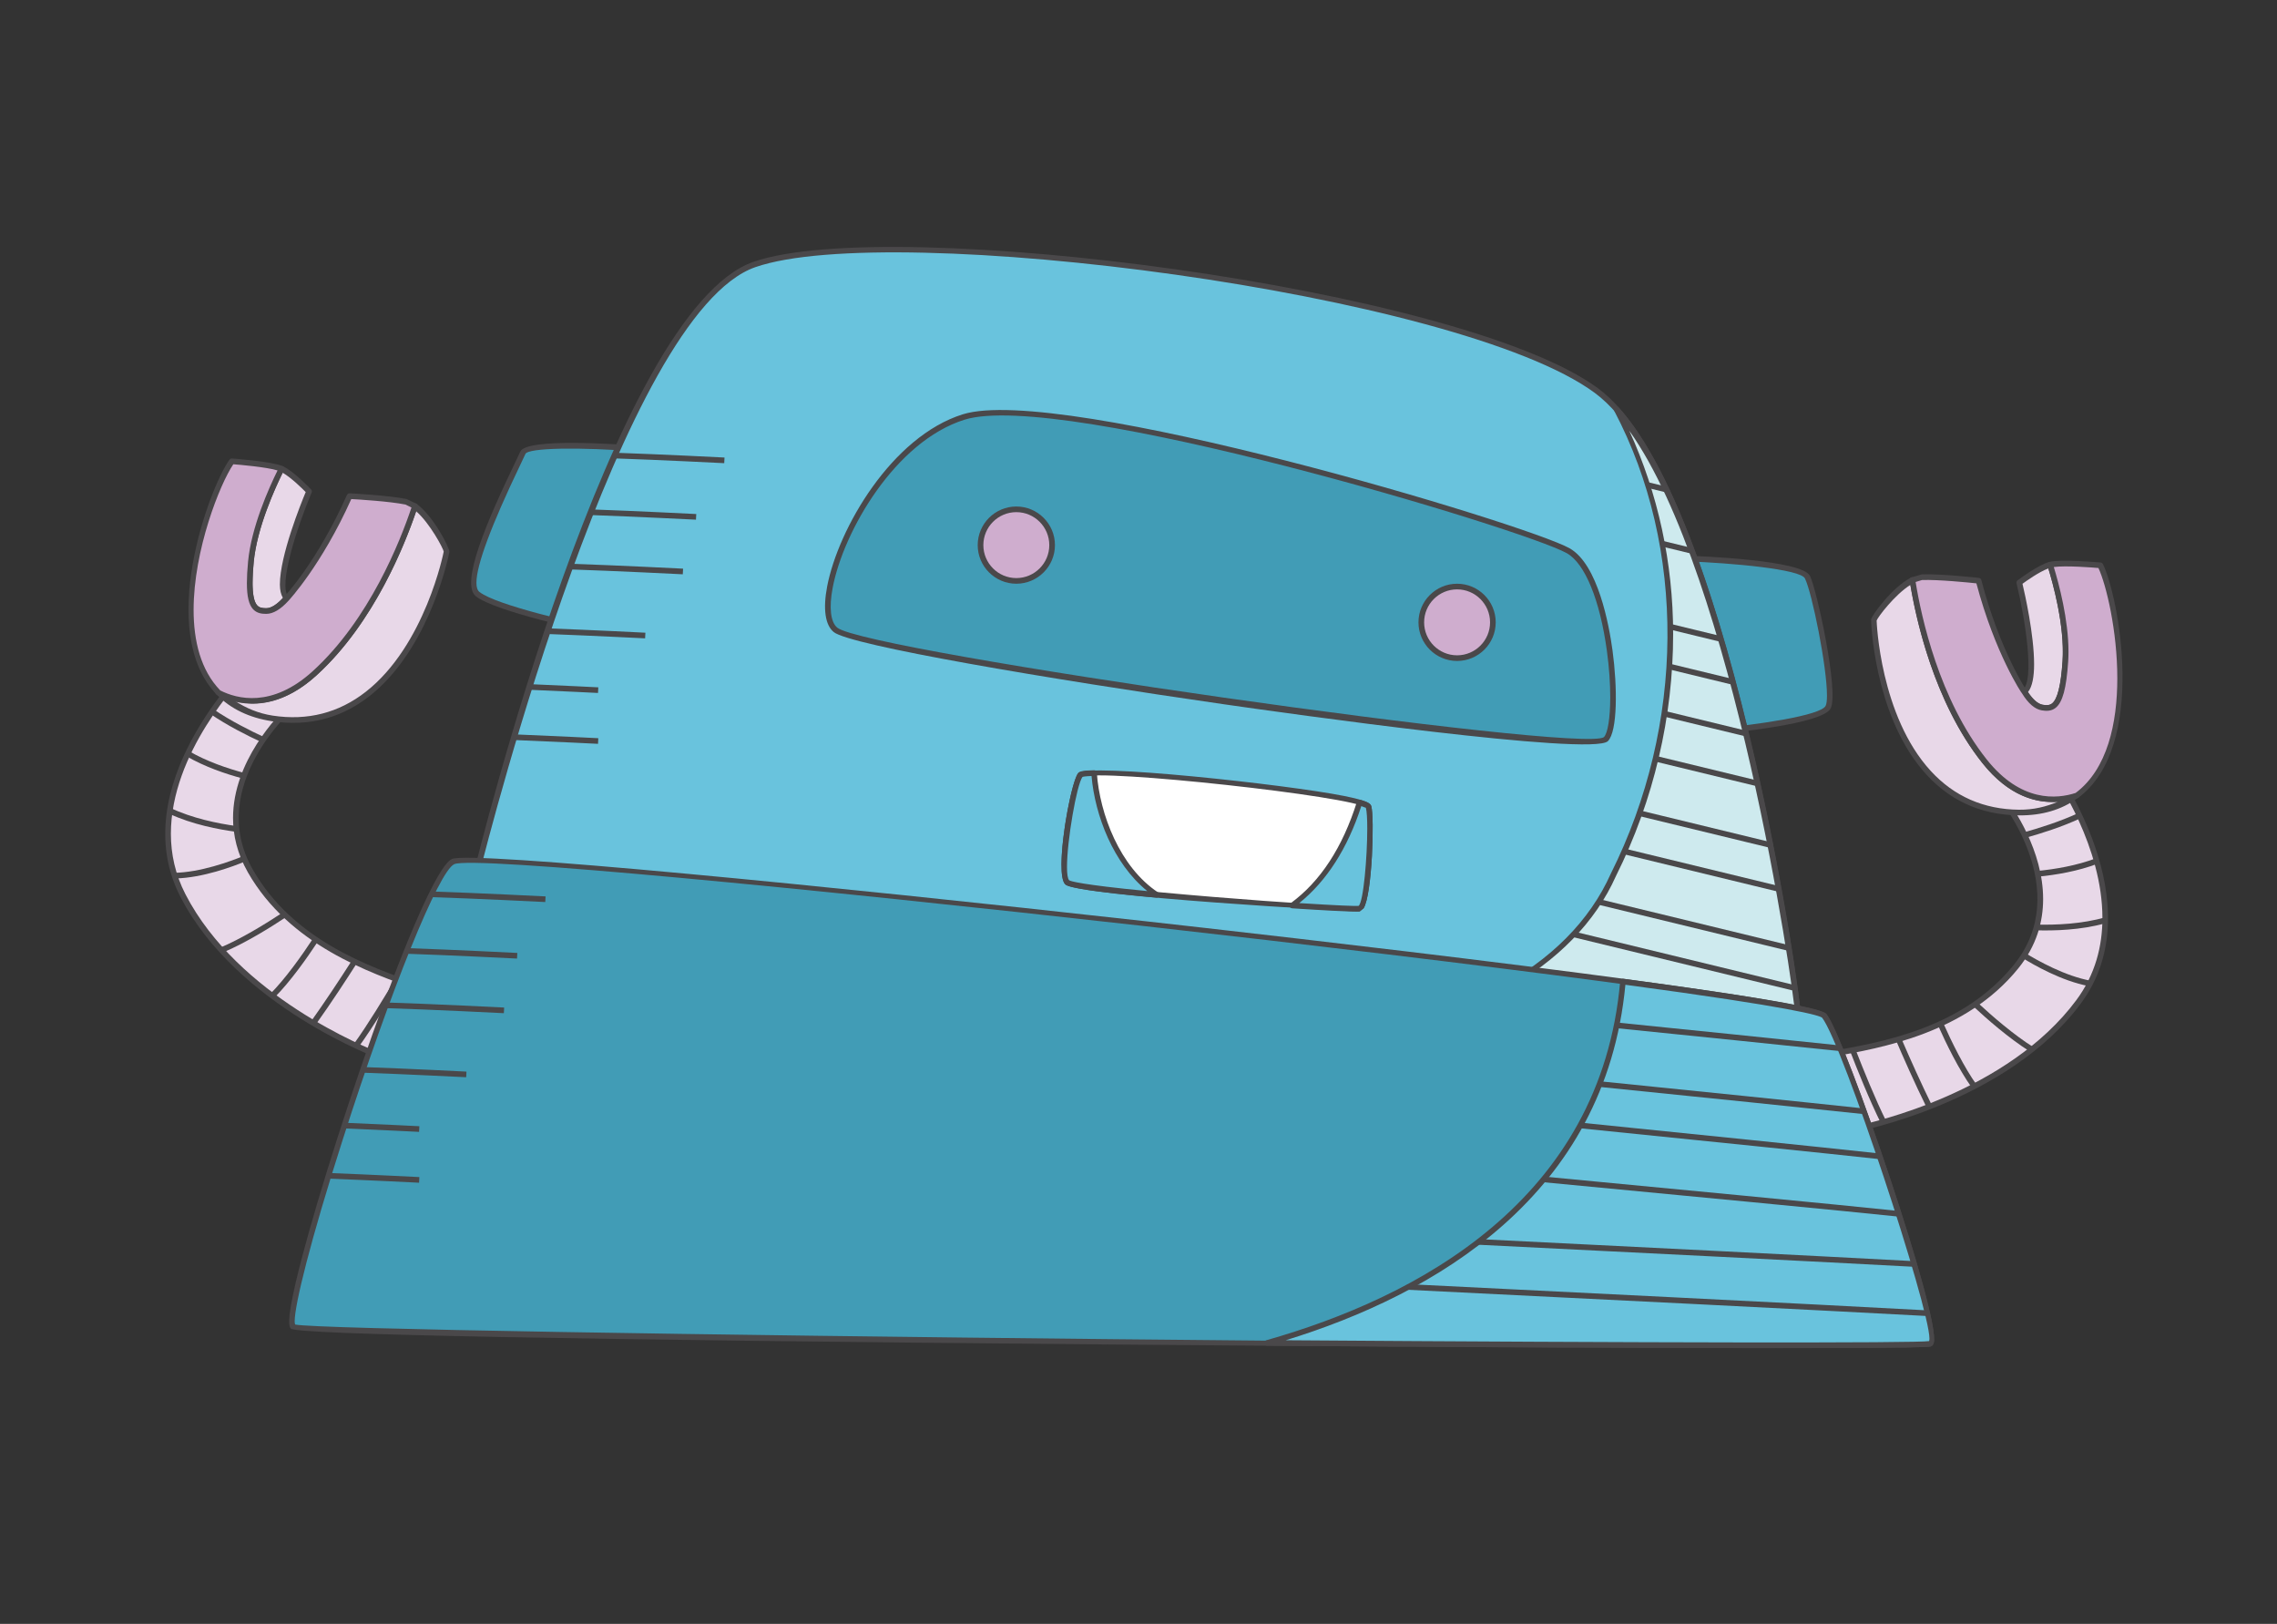 <?xml version="1.0" encoding="utf-8"?>
<!-- Generator: Adobe Illustrator 17.0.0, SVG Export Plug-In . SVG Version: 6.00 Build 0)  -->
<!DOCTYPE svg PUBLIC "-//W3C//DTD SVG 1.1//EN" "http://www.w3.org/Graphics/SVG/1.1/DTD/svg11.dtd">
<svg version="1.1" id="Layer_1" xmlns="http://www.w3.org/2000/svg" xmlns:xlink="http://www.w3.org/1999/xlink" x="0px" y="0px"
	 width="184.649px" height="131.68px" viewBox="0 0 184.649 131.68" enable-background="new 0 0 184.649 131.68"
	 xml:space="preserve">
<rect x="0" y="0" width="184.649" height="131.68" fill="#333333" stroke="none"/>
<g>
	<g>
		<g>
			<path fill="#E8D8E8" d="M162.257,64.563c0,0,6.311,7.54,1.235,13.816c-5.075,6.277-13.71,6.673-17.279,7.538l4.295,5.623
				c0,0,12.067-2.243,18.046-10.295c5.979-8.051-2.219-19.087-2.219-19.087L162.257,64.563z"/>
			<path fill="#4A484A" d="M166.218,61.96l-4.077,2.407c-0.058,0.034-0.098,0.092-0.109,0.158c-0.011,0.066,0.007,0.135,0.05,0.186
				c0.062,0.074,6.129,7.469,1.232,13.523c-4.143,5.124-10.604,6.262-14.878,7.016l-2.277,0.442
				c-0.077,0.016-0.137,0.069-0.165,0.143c-0.028,0.073-0.01,0.156,0.037,0.219l4.294,5.623c0.053,0.069,0.139,0.102,0.225,0.086
				c0.121-0.022,12.224-2.352,18.187-10.383c6.01-8.094-2.137-19.248-2.22-19.36C166.448,61.927,166.319,61.9,166.218,61.96z
				 M150.603,91.286c-0.158-0.206-3.589-4.7-3.983-5.216c0.501-0.097,1.896-0.369,1.896-0.369
				c4.079-0.718,10.904-1.921,15.155-7.178c1.483-1.834,2.012-3.78,2.012-5.62c0-3.946-2.426-7.408-3.084-8.274
				c0.382-0.225,3.356-1.981,3.67-2.167c0.581,0.825,4.223,6.228,4.223,11.984c0,2.262-0.57,4.572-2.122,6.663
				C162.836,88.561,151.888,91.021,150.603,91.286z"/>
		</g>
		<g>
			<path fill="#4A484A" d="M164.097,67.504c0.068,0.139,0.133,0.28,0.198,0.425c1.213-0.339,2.95-0.883,4.443-1.586
				c-0.065-0.139-0.131-0.28-0.196-0.414C167.057,66.624,165.297,67.171,164.097,67.504z"/>
			<path fill="#4A484A" d="M165.302,71.087c1.435-0.142,3.208-0.441,4.803-1.049c-0.041-0.149-0.084-0.296-0.128-0.443
				c-1.566,0.598-3.337,0.892-4.765,1.032C165.245,70.778,165.273,70.932,165.302,71.087z"/>
			<path fill="#4A484A" d="M165.084,75.438c1.503,0.047,3.664-0.015,5.646-0.57c0.006-0.162,0.003-0.323,0.002-0.486
				c-1.9,0.55-4.022,0.631-5.522,0.594C165.173,75.129,165.133,75.283,165.084,75.438z"/>
			<path fill="#4A484A" d="M164.251,77.291c-0.076,0.129-0.159,0.258-0.245,0.388c0.935,0.582,3.186,1.868,5.363,2.282
				c0.077-0.141,0.154-0.283,0.224-0.425C167.476,79.167,165.184,77.865,164.251,77.291z"/>
			<path fill="#4A484A" d="M159.967,81.558c1.156,1.075,2.942,2.637,4.616,3.691c0.124-0.096,0.246-0.197,0.371-0.297
				c-1.617-1.002-3.409-2.56-4.591-3.655C160.234,81.388,160.099,81.471,159.967,81.558z"/>
			<path fill="#4A484A" d="M157.141,83.108c0.697,1.559,1.709,3.625,2.76,5.093c0.135-0.068,0.27-0.139,0.406-0.209
				c-1.024-1.42-2.044-3.504-2.746-5.078C157.421,82.981,157.28,83.045,157.141,83.108z"/>
			<path fill="#4A484A" d="M156.247,89.827c0.142-0.055,0.284-0.109,0.429-0.167c-0.833-1.692-1.752-3.724-2.494-5.453
				c-0.149,0.045-0.296,0.084-0.443,0.126C154.279,85.595,155.27,87.851,156.247,89.827z"/>
			<path fill="#4A484A" d="M152.517,91.055c0.144-0.04,0.292-0.081,0.448-0.127c-0.882-1.76-1.88-4.243-2.493-5.82
				c-0.154,0.03-0.307,0.06-0.458,0.088C150.616,86.75,151.615,89.241,152.517,91.055z"/>
		</g>
	</g>
	<g>
		<g>
			<path fill="#E8D8E8" d="M165.617,57.378c0.941,0.154,1.626-0.122,1.869-3.738c0.199-2.951-0.841-6.606-1.23-7.851
				c-0.006,0.002-0.016,0.003-0.022,0.004c-0.89,0.241-2.481,1.453-2.481,1.453s1.879,7.749,0.421,8.87
				C164.588,56.793,165.075,57.289,165.617,57.378z"/>
			<path fill="#4A484A" d="M166.172,45.572c-0.923,0.25-2.494,1.44-2.56,1.49c-0.073,0.053-0.106,0.148-0.084,0.237
				c0.713,2.941,1.48,7.885,0.503,8.635c-0.092,0.071-0.117,0.202-0.056,0.301c0.502,0.816,1.04,1.276,1.603,1.369l0,0
				c0.352,0.057,0.76,0.078,1.118-0.206c0.566-0.451,0.87-1.569,1.016-3.743c0.198-2.947-0.801-6.531-1.24-7.934
				C166.437,45.602,166.291,45.539,166.172,45.572z M165.654,57.152c-0.39-0.064-0.799-0.44-1.194-1.039
				c0.35-0.436,0.491-1.247,0.491-2.242c0-2.406-0.746-5.704-0.942-6.531c0.274-0.204,1.34-0.965,2.096-1.245
				c0.414,1.356,1.177,4.187,1.177,6.76c0,0.26-0.008,0.517-0.025,0.769c-0.131,1.95-0.407,3.067-0.844,3.414
				C166.235,57.181,166.021,57.212,165.654,57.152z"/>
		</g>
		<g>
			<path fill="#E8D8E8" d="M160.923,61.718c-4.001-5.047-5.428-12.066-5.84-14.68c-1.446,0.728-3.083,2.979-3.124,3.233
				c-0.049,0.303,0.64,15.504,11.764,15.62c1.97,0.02,3.492-0.5,4.667-1.374C166.097,65.267,163.32,64.742,160.923,61.718z"/>
			<path fill="#4A484A" d="M154.98,46.833c-1.509,0.76-3.193,3.058-3.248,3.402c-0.01,0.06,0.204,7.502,4.158,12.202
				c2.027,2.41,4.662,3.649,7.831,3.682c1.866,0.02,3.454-0.452,4.735-1.384c0.002-0.001,0.004-0.001,0.004-0.001h-0.002
				c0.021-0.015,0.049-0.019,0.069-0.035c0.059-0.045,0.092-0.112,0.092-0.183c0-0.036-0.008-0.073-0.025-0.106
				c-0.052-0.099-0.168-0.147-0.275-0.112c-1.5,0.491-4.432,0.79-7.216-2.723l0,0c-3.939-4.969-5.364-11.848-5.793-14.574
				c-0.011-0.073-0.057-0.135-0.121-0.168C155.123,46.8,155.046,46.8,154.98,46.833z M160.744,61.86L160.744,61.86
				c2.176,2.746,4.436,3.272,6.131,3.158c-0.938,0.393-1.961,0.656-3.149,0.643c-2.852-0.029-5.254-1.081-7.14-3.128
				c-4.137-4.485-4.404-12.159-4.404-12.211l0,0c0.09-0.274,1.468-2.098,2.738-2.891C155.412,50.382,156.884,56.992,160.744,61.86z"
				/>
		</g>
		<g>
			<path fill="#CFADCE" d="M170.326,45.842c0,0-3.155-0.285-4.071-0.053c0.389,1.244,1.429,4.899,1.23,7.851
				c-0.243,3.617-0.927,3.892-1.869,3.738c-0.542-0.088-1.028-0.585-1.444-1.262c-0.006,0.004-0.01,0.014-0.016,0.017
				c0,0-2.183-3.22-3.707-9.041c0,0-3.041-0.342-4.597-0.286c-0.241,0.009-0.503,0.098-0.769,0.233
				c0.412,2.614,1.839,9.633,5.84,14.68c2.397,3.024,5.174,3.55,7.467,2.799C173.857,60.45,171.668,48.545,170.326,45.842z"/>
			<path fill="#4A484A" d="M166.198,45.566c-0.061,0.015-0.113,0.056-0.143,0.11c-0.031,0.056-0.038,0.12-0.019,0.18
				c0.431,1.38,1.414,4.898,1.221,7.768c-0.131,1.95-0.407,3.067-0.844,3.414c-0.178,0.142-0.391,0.174-0.759,0.113
				c-0.419-0.069-0.865-0.468-1.308-1.147c-0.021-0.032-2.18-3.261-3.675-8.971c-0.024-0.091-0.102-0.159-0.196-0.17
				c-0.125-0.014-3.075-0.343-4.631-0.288l-0.864,0.257c-0.11,0.033-0.14,0.126-0.123,0.241c0.435,2.762,1.879,9.734,5.887,14.787
				c2.957,3.731,6.105,3.402,7.783,2.839c5.656-4.206,3.257-16.434,2.004-18.959c-0.035-0.071-0.106-0.118-0.185-0.125
				C170.217,45.602,167.142,45.327,166.198,45.566z M170.169,46.06c0.634,1.367,1.53,5.092,1.53,8.944
				c0,3.636-0.801,7.369-3.38,9.296c-1.5,0.491-4.432,0.79-7.216-2.723c-3.86-4.87-5.299-11.551-5.759-14.383
				c0.198-0.061,0.516-0.159,0.516-0.159c1.33-0.046,3.791,0.202,4.412,0.269c1.515,5.692,3.674,8.926,3.705,8.932
				c0.502,0.816,1.04,1.276,1.603,1.369c0.352,0.057,0.76,0.078,1.118-0.206c0.566-0.451,0.87-1.569,1.016-3.743
				c0.018-0.261,0.026-0.527,0.026-0.796c0-2.627-0.77-5.495-1.191-6.88C167.52,45.848,169.728,46.021,170.169,46.06z"/>
		</g>
	</g>
	<g>
		<path fill="#419CB6" d="M52.174,36.414c0,0-9.318-0.765-9.776,0.304c-0.458,1.071-5.194,10.234-3.666,11.456
			c1.528,1.223,9.47,2.903,9.47,2.903L52.174,36.414z"/>
		<path fill="#4A484A" d="M42.188,36.629l-0.405,0.859c-2.301,4.794-4.479,9.838-3.194,10.865c1.553,1.243,9.239,2.88,9.566,2.948
			c0.12,0.025,0.237-0.046,0.268-0.164l3.972-14.664c0.018-0.065,0.006-0.136-0.033-0.191c-0.04-0.056-0.101-0.092-0.17-0.097
			C49.969,36.002,42.673,35.496,42.188,36.629z M51.879,36.625c-0.139,0.514-3.733,13.782-3.841,14.183
			c-1.046-0.227-7.801-1.721-9.163-2.812c-0.16-0.127-0.24-0.376-0.24-0.745c0-1.421,1.191-4.625,3.56-9.563l0.413-0.878
			C42.823,36.313,46.959,36.237,51.879,36.625z"/>
	</g>
	<g>
		<path fill="#419CB6" d="M136.337,45.273c0,0,9.623,0.305,10.234,1.527c0.611,1.223,2.291,9.318,1.68,10.54
			c-0.61,1.222-9.317,1.987-9.317,1.987L136.337,45.273z"/>
		<path fill="#4A484A" d="M136.163,45.124c-0.045,0.051-0.065,0.123-0.051,0.19l2.596,14.053c0.022,0.116,0.128,0.198,0.245,0.186
			c1.475-0.129,8.866-0.84,9.503-2.111c0.675-1.351-1.127-9.638-1.681-10.745c-0.64-1.28-8.802-1.602-10.432-1.654
			C136.274,45.042,136.208,45.07,136.163,45.124z M139.121,59.077c-0.073-0.394-2.407-13.029-2.506-13.563
			c3.924,0.14,9.381,0.648,9.751,1.388c0.575,1.15,1.789,7.152,1.789,9.504c0,0.39-0.034,0.68-0.109,0.83
			C147.651,58.029,142.451,58.774,139.121,59.077z"/>
	</g>
	<g>
		<path fill="#69C3DD" d="M38.579,71.087c0,0,11.151-45.67,22.606-49.642c11.456-3.972,57.738,2.443,68.278,10.233
			c10.539,7.79,16.344,49.49,16.344,50.713C145.808,83.613,38.579,71.087,38.579,71.087z"/>
		<path fill="#4A484A" d="M61.11,21.228c-11.443,3.967-22.298,47.934-22.754,49.805c-0.015,0.064-0.002,0.131,0.035,0.185
			c0.037,0.054,0.096,0.089,0.161,0.097c17.722,2.07,106.188,12.342,107.397,11.266c0.049-0.044,0.087-0.125,0.087-0.19
			c0-1.919-5.967-43.159-16.437-50.897C118.506,23.293,72.218,17.378,61.11,21.228z M145.569,82.22
			c-3.025,0.541-70.755-7.132-106.704-11.331c0.884-3.532,11.607-45.487,22.397-49.228c11.038-3.827,57.04,2.051,68.066,10.201
			C139.49,39.374,145.358,78.975,145.569,82.22z"/>
	</g>
	<g>
		<path fill="#4A484A" d="M49.946,36.716c3.732,0.127,8.74,0.382,8.807,0.386l-0.023,0.457c-0.069-0.004-5.242-0.266-8.983-0.391
			C49.814,37.017,49.879,36.865,49.946,36.716z"/>
		<path fill="#4A484A" d="M48.008,41.311c3.687,0.131,8.389,0.37,8.454,0.373l-0.024,0.457c-0.066-0.002-4.908-0.248-8.611-0.378
			C47.887,41.612,47.947,41.461,48.008,41.311z"/>
		<path fill="#4A484A" d="M46.321,45.719c3.754,0.124,9.004,0.391,9.073,0.394L55.37,46.57c-0.07-0.003-5.459-0.276-9.215-0.398
			C46.211,46.021,46.265,45.871,46.321,45.719z"/>
		<path fill="#4A484A" d="M44.481,50.956c3.578,0.134,7.795,0.347,7.856,0.351l-0.023,0.457c-0.062-0.002-4.385-0.221-7.984-0.355
			C44.38,51.258,44.431,51.106,44.481,50.956z"/>
		<path fill="#4A484A" d="M48.495,56.193c-0.049-0.002-2.735-0.138-5.63-0.261c0.048-0.15,0.094-0.3,0.143-0.452
			c2.849,0.122,5.462,0.253,5.51,0.257L48.495,56.193z"/>
		<path fill="#4A484A" d="M41.759,59.552c3.288,0.133,6.704,0.306,6.759,0.31l-0.023,0.456c-0.057-0.002-3.552-0.179-6.872-0.313
			C41.668,59.854,41.713,59.705,41.759,59.552z"/>
	</g>
	<g>
		<path fill="#CEEAEE" d="M130.838,70.934c5.809-11.618,6.335-26.228,0.265-37.732c9.5,10.59,14.705,48.031,14.705,49.188
			c0,0.378-10.218-0.556-24.34-2.025C125.641,78.19,129.025,75.012,130.838,70.934z"/>
		<path fill="#4A484A" d="M130.971,33.014c-0.094,0.066-0.126,0.192-0.072,0.294c5.857,11.102,5.755,25.481-0.267,37.524
			c-0.002,0.002-0.003,0.005-0.005,0.009c-1.699,3.823-4.903,7.047-9.265,9.32c-0.091,0.046-0.139,0.147-0.119,0.247
			c0.019,0.099,0.1,0.174,0.202,0.185c23.946,2.491,24.31,2.162,24.506,1.987c0.048-0.044,0.085-0.126,0.085-0.19
			c0-1.629-5.36-38.859-14.762-49.341C131.196,32.963,131.067,32.948,130.971,33.014z M145.563,82.221
			c-0.705,0.121-5.44-0.151-23.401-2.015c4.138-2.299,7.224-5.442,8.884-9.175c3.088-6.178,4.634-12.963,4.634-19.616
			c0-5.767-1.229-11.401-3.555-16.487C140.571,46.797,145.413,79.707,145.563,82.221z M131.047,71.027
			c-0.001,0.002-0.003,0.007-0.004,0.01C131.045,71.033,131.046,71.031,131.047,71.027z"/>
	</g>
	<g>
		<path fill="#4A484A" d="M133.541,39.077l1.48,0.36c0.085,0.176,0.169,0.353,0.253,0.534l-1.565-0.381
			C133.656,39.419,133.595,39.249,133.541,39.077z"/>
		<path fill="#4A484A" d="M134.731,43.834l2.388,0.58c0.065,0.172,0.128,0.345,0.192,0.519l-2.485-0.603
			C134.798,44.163,134.762,44,134.731,43.834z"/>
		<path fill="#4A484A" d="M135.405,50.575l4.078,0.99c0.049,0.169,0.1,0.338,0.149,0.508l-4.22-1.026
			C135.41,50.89,135.409,50.733,135.405,50.575z"/>
		<path fill="#4A484A" d="M135.347,53.806l5.113,1.24c0.045,0.168,0.088,0.337,0.133,0.505l-5.266-1.278
			C135.338,54.117,135.338,53.961,135.347,53.806z"/>
		<path fill="#4A484A" d="M134.962,57.641l6.56,1.593c0.041,0.167,0.081,0.334,0.12,0.501l-6.751-1.639
			C134.915,57.945,134.941,57.794,134.962,57.641z"/>
		<path fill="#4A484A" d="M134.281,61.295l8.174,1.984c0.037,0.167,0.072,0.332,0.108,0.499l-8.377-2.034
			C134.222,61.596,134.247,61.444,134.281,61.295z"/>
		<path fill="#4A484A" d="M133.008,65.722l10.486,2.546c0.033,0.166,0.065,0.331,0.097,0.495l-10.729-2.604
			C132.914,66.014,132.958,65.867,133.008,65.722z"/>
		<path fill="#4A484A" d="M131.815,68.829l12.355,3c0.03,0.166,0.06,0.33,0.089,0.494l-12.641-3.069
			C131.682,69.111,131.754,68.973,131.815,68.829z"/>
		<path fill="#4A484A" d="M129.765,72.928l15.231,3.697c0.027,0.166,0.053,0.332,0.079,0.492l-15.57-3.781
			C129.593,73.201,129.68,73.066,129.765,72.928z"/>
		<path fill="#4A484A" d="M127.772,75.572l17.721,4.302c0.025,0.17,0.048,0.333,0.069,0.489l-18.148-4.406
			C127.536,75.83,127.654,75.703,127.772,75.572z"/>
	</g>
	<g>
		<g>
			<path fill="#E8D8E8" d="M23.743,57.183c0,0-7.444,6.422-3.446,13.436c3.997,7.013,12.455,8.796,15.837,10.224l-5.145,4.858
				c0,0-11.547-4.16-16.149-13.07c-4.603-8.91,5.268-18.48,5.268-18.48L23.743,57.183z"/>
			<path fill="#4A484A" d="M19.949,53.987c-0.1,0.097-9.94,9.793-5.312,18.75c4.589,8.888,16.158,13.139,16.275,13.18
				c0.081,0.029,0.173,0.011,0.235-0.049l5.145-4.858c0.057-0.054,0.088-0.133,0.072-0.211c-0.015-0.077-0.065-0.139-0.139-0.166
				l-2.175-0.804c-4.098-1.433-10.29-3.598-13.554-9.324C16.64,63.74,23.82,57.42,23.893,57.357c0.051-0.044,0.08-0.108,0.08-0.175
				c-0.001-0.067-0.03-0.131-0.082-0.174l-3.636-3.033C20.165,53.901,20.032,53.906,19.949,53.987z M23.396,57.192
				c-0.865,0.818-4.498,4.53-4.498,9.138c0,1.405,0.339,2.891,1.2,4.402c3.349,5.874,9.891,8.162,13.8,9.53
				c0,0,1.333,0.492,1.811,0.668c-0.472,0.445-4.584,4.328-4.772,4.507c-1.225-0.471-11.633-4.663-15.893-12.911
				c-0.843-1.633-1.186-3.296-1.186-4.917c0-6.555,5.529-12.396,6.267-13.145C20.405,54.697,23.056,56.909,23.396,57.192z"/>
		</g>
		<g>
			<path fill="#4A484A" d="M21.454,59.79c-0.089,0.125-0.177,0.254-0.265,0.386c-1.142-0.529-2.769-1.347-4.129-2.281
				c0.087-0.127,0.174-0.255,0.26-0.378C18.674,58.444,20.322,59.268,21.454,59.79z"/>
			<path fill="#4A484A" d="M19.687,63.13c-1.395-0.371-3.096-0.953-4.572-1.81c0.065-0.139,0.131-0.279,0.198-0.417
				c1.449,0.844,3.15,1.419,4.537,1.788C19.793,62.835,19.74,62.983,19.687,63.13z"/>
			<path fill="#4A484A" d="M19.201,67.46c-1.49-0.196-3.613-0.605-5.481-1.473c0.021-0.161,0.05-0.32,0.077-0.48
				c1.786,0.85,3.868,1.271,5.353,1.475C19.163,67.141,19.177,67.299,19.201,67.46z"/>
			<path fill="#4A484A" d="M19.724,69.422c0.055,0.141,0.116,0.282,0.181,0.424c-1.017,0.423-3.447,1.33-5.662,1.388
				c-0.053-0.152-0.106-0.304-0.152-0.456C16.238,70.754,18.71,69.838,19.724,69.422z"/>
			<path fill="#4A484A" d="M23.263,74.324c-1.314,0.876-3.328,2.129-5.152,2.9c-0.106-0.116-0.211-0.236-0.317-0.354
				c1.757-0.729,3.776-1.976,5.12-2.867C23.028,74.115,23.147,74.217,23.263,74.324z"/>
			<path fill="#4A484A" d="M25.803,76.311c-0.939,1.425-2.271,3.301-3.545,4.581c-0.122-0.09-0.245-0.18-0.366-0.272
				c1.239-1.236,2.582-3.129,3.528-4.568C25.547,76.14,25.675,76.226,25.803,76.311z"/>
			<path fill="#4A484A" d="M25.602,83.084c-0.131-0.076-0.263-0.153-0.397-0.233c1.096-1.537,2.329-3.394,3.341-4.98
				c0.14,0.068,0.279,0.131,0.417,0.195C28.226,79.226,26.885,81.294,25.602,83.084z"/>
			<path fill="#4A484A" d="M29.085,84.899c-0.136-0.063-0.276-0.127-0.423-0.198c1.154-1.592,2.54-3.882,3.399-5.341
				c0.148,0.055,0.294,0.108,0.439,0.162C31.656,80.958,30.269,83.254,29.085,84.899z"/>
		</g>
	</g>
	<g>
		<path fill="#419CB6" d="M23.763,107.594c-1.177-1.412,10.233-36.506,12.983-37.728c2.749-1.223,109.672,10.538,111.2,12.525
			c1.528,1.986,9.776,26.119,8.554,26.577C155.277,109.426,24.528,108.51,23.763,107.594z"/>
		<path fill="#4A484A" d="M36.653,69.656c-2.375,1.055-10.566,25.299-12.673,34.346c-0.766,3.29-0.514,3.593-0.393,3.738l0,0
			c0.394,0.473,22.725,0.906,66.37,1.285c26.424,0.229,65.872,0.439,66.623,0.158c0.077-0.029,0.182-0.102,0.233-0.283
			c0.589-2.062-7.124-24.618-8.686-26.65c-1.118-1.453-46.261-6.547-55.298-7.553C66.825,71.801,38.153,68.988,36.653,69.656z
			 M23.936,107.406c-0.023-0.057-0.04-0.132-0.04-0.26c0-1.337,1.256-6.49,3.903-14.752c3.897-12.165,7.783-21.761,9.041-22.319
			c3.025-1.345,108.774,10.536,110.925,12.455c1.753,2.278,9.23,25.106,8.67,26.219C153.409,109.412,26.847,108.123,23.936,107.406z
			"/>
	</g>
	<g>
		<path fill="#69C3DD" d="M131.613,79.598c9.561,1.282,15.967,2.317,16.333,2.793c1.528,1.986,9.776,26.119,8.554,26.577
			c-0.532,0.199-25.561,0.139-53.74-0.068C117.574,104.692,130.176,95.957,131.613,79.598z"/>
		<path fill="#4A484A" d="M131.47,79.418c-0.049,0.04-0.08,0.097-0.085,0.159c-1.559,17.762-16.462,25.63-28.688,29.102
			c-0.109,0.032-0.18,0.138-0.165,0.252c0.015,0.113,0.112,0.197,0.225,0.198c19.658,0.144,53.115,0.319,53.823,0.055
			c0.077-0.029,0.182-0.102,0.233-0.283c0.589-2.062-7.124-24.618-8.686-26.65c-0.172-0.224-0.574-0.746-16.483-2.88
			C131.582,79.362,131.519,79.379,131.47,79.418z M104.268,108.681c12.009-3.698,25.909-11.669,27.54-28.825
			c13.751,1.849,15.749,2.492,15.955,2.674c1.69,2.198,8.701,23.494,8.701,26.017c0,0.093-0.01,0.161-0.03,0.202
			C155.65,108.921,133.326,108.89,104.268,108.681z"/>
	</g>
	<g>
		<path fill="#4A484A" d="M131.145,82.92c6.174,0.625,13.203,1.343,17.944,1.843c0.063,0.15,0.13,0.317,0.196,0.48
			c-4.577-0.481-11.544-1.194-18.234-1.872C131.082,83.221,131.115,83.072,131.145,82.92z"/>
		<path fill="#4A484A" d="M129.806,87.688c7.421,0.75,16.44,1.671,21.239,2.187c0.057,0.159,0.115,0.316,0.173,0.478
			c-4.552-0.487-13.403-1.393-21.58-2.222C129.696,87.985,129.749,87.835,129.806,87.688z"/>
		<path fill="#4A484A" d="M128.28,91.047c8.367,0.847,19.478,1.978,24.053,2.481c0.055,0.159,0.109,0.318,0.163,0.477
			c-4.213-0.463-15.021-1.567-24.45-2.521C128.127,91.339,128.202,91.192,128.28,91.047z"/>
		<path fill="#4A484A" d="M125.372,95.426c9.33,0.886,23.897,2.276,28.515,2.765c0.05,0.159,0.102,0.318,0.152,0.474
			c-4.079-0.433-17.9-1.757-29.013-2.811C125.145,95.713,125.257,95.568,125.372,95.426z"/>
		<path fill="#4A484A" d="M120.212,100.494c10.841,0.537,27.208,1.352,34.936,1.771c0.046,0.157,0.092,0.312,0.137,0.465
			c-7.274-0.393-22.867-1.174-35.64-1.805C119.835,100.783,120.026,100.641,120.212,100.494z"/>
		<path fill="#4A484A" d="M114.627,104.154c9.672,0.476,32.567,1.608,41.605,2.102c0.038,0.161,0.073,0.315,0.106,0.464
			c-8.205-0.447-28.777-1.471-42.503-2.146C114.101,104.435,114.366,104.297,114.627,104.154z"/>
	</g>
	<g>
		<path fill="#4A484A" d="M35.089,72.294c3.76,0.123,9.084,0.394,9.153,0.397l-0.023,0.456c-0.071-0.003-5.595-0.283-9.355-0.402
			C34.942,72.585,35.015,72.443,35.089,72.294z"/>
		<path fill="#4A484A" d="M33.065,76.886c3.739,0.127,8.819,0.385,8.886,0.389l-0.023,0.456c-0.069-0.004-5.301-0.268-9.046-0.394
			C32.943,77.183,33.003,77.037,33.065,76.886z"/>
		<path fill="#4A484A" d="M31.368,81.294c3.769,0.119,9.443,0.405,9.515,0.409l-0.024,0.457c-0.072-0.004-5.901-0.299-9.658-0.413
			C31.256,81.596,31.312,81.447,31.368,81.294z"/>
		<path fill="#4A484A" d="M29.506,86.529c3.667,0.132,8.257,0.365,8.321,0.369l-0.023,0.456c-0.065-0.002-4.773-0.241-8.455-0.372
			C29.401,86.829,29.453,86.68,29.506,86.529z"/>
		<path fill="#4A484A" d="M33.985,91.784c-0.052-0.003-3.057-0.154-6.138-0.283c0.048-0.15,0.097-0.302,0.147-0.453
			c3.039,0.127,5.963,0.276,6.014,0.279L33.985,91.784z"/>
		<path fill="#4A484A" d="M26.702,95.12c3.445,0.135,7.247,0.328,7.306,0.331l-0.023,0.457c-0.059-0.004-3.95-0.2-7.422-0.335
			C26.608,95.423,26.655,95.273,26.702,95.12z"/>
	</g>
	<g>
		<g>
			<path fill="#E8D8E8" d="M21.587,49.55c-0.954,0-1.585-0.382-1.241-3.991c0.28-2.944,1.895-6.384,2.48-7.55
				c0.006,0.003,0.015,0.006,0.022,0.009c0.84,0.382,2.214,1.833,2.214,1.833s-3.104,7.346-1.845,8.687
				C22.695,49.139,22.135,49.55,21.587,49.55z"/>
			<path fill="#4A484A" d="M22.62,37.907c-0.66,1.315-2.223,4.692-2.503,7.631c-0.206,2.168-0.087,3.322,0.399,3.857
				c0.308,0.339,0.715,0.384,1.071,0.384c0.569,0,1.176-0.368,1.803-1.091c0.076-0.089,0.073-0.221-0.006-0.308
				c-0.843-0.897,0.711-5.653,1.889-8.441c0.035-0.083,0.018-0.179-0.045-0.246c-0.057-0.061-1.416-1.489-2.285-1.885
				C22.829,37.758,22.676,37.797,22.62,37.907z M24.791,39.903c-0.38,0.911-2.095,5.15-2.095,7.497c0,0.456,0.089,0.809,0.244,1.081
				c-0.49,0.534-0.957,0.84-1.353,0.84c-0.374,0-0.578-0.065-0.731-0.233c-0.251-0.276-0.375-0.878-0.375-1.827
				c0-0.474,0.032-1.032,0.093-1.68c0.26-2.739,1.661-5.846,2.35-7.244C23.625,38.736,24.554,39.659,24.791,39.903z"/>
		</g>
		<g>
			<path fill="#E8D8E8" d="M25.519,54.59c4.762-4.335,7.302-11.034,8.13-13.546c1.309,0.952,2.562,3.437,2.562,3.695
				c0,0.306-3.131,15.198-14.129,13.518c-1.946-0.297-3.365-1.056-4.384-2.108C19.84,57.258,22.666,57.188,25.519,54.59z"/>
			<path fill="#4A484A" d="M33.579,40.825c-0.069,0.023-0.124,0.077-0.147,0.147c-0.863,2.622-3.378,9.181-8.066,13.449l0,0
				c-3.316,3.018-6.16,2.25-7.561,1.524c-0.1-0.052-0.222-0.023-0.289,0.066c-0.03,0.041-0.045,0.09-0.045,0.137
				c0,0.058,0.021,0.116,0.065,0.159c0.018,0.019,0.045,0.027,0.062,0.045c-0.001-0.001-0.002,0-0.003-0.001
				c0.002,0.001,0.003,0.002,0.005,0.002c1.114,1.126,2.605,1.848,4.449,2.13c3.134,0.478,5.933-0.32,8.323-2.371
				c4.661-4.003,6.071-11.311,6.071-11.373c0-0.347-1.293-2.888-2.657-3.88C33.725,40.815,33.648,40.804,33.579,40.825z
				 M22.117,58.03c-1.18-0.181-2.145-0.61-3.01-1.153c1.655,0.387,3.971,0.245,6.566-2.117l0,0
				c4.594-4.183,7.112-10.468,8.074-13.302c1.125,0.986,2.191,3.009,2.235,3.268c-0.006,0.069-1.506,7.606-6.315,11.368
				C27.476,57.809,24.936,58.46,22.117,58.03z"/>
		</g>
		<g>
			<path fill="#CFADCE" d="M18.798,37.406c0,0,3.159,0.227,4.027,0.603c-0.585,1.166-2.2,4.606-2.48,7.55
				c-0.344,3.609,0.287,3.991,1.241,3.991c0.549,0,1.109-0.411,1.629-1.012c0.005,0.006,0.007,0.014,0.012,0.02
				c0,0,2.674-2.826,5.118-8.325c0,0,3.055,0.152,4.582,0.458c0.237,0.048,0.48,0.177,0.722,0.353
				c-0.828,2.513-3.368,9.211-8.13,13.546c-2.853,2.599-5.679,2.669-7.821,1.558C12.959,51.254,17.039,39.858,18.798,37.406z"/>
			<path fill="#4A484A" d="M18.612,37.272c-1.643,2.29-5.981,13.972-1.019,19.079c1.506,0.781,4.56,1.614,8.08-1.591
				c4.769-4.342,7.319-10.989,8.193-13.645c0.036-0.11,0.021-0.207-0.082-0.257l-0.812-0.392c-1.525-0.305-4.49-0.456-4.616-0.463
				c-0.095-0.004-0.182,0.05-0.221,0.136c-2.397,5.393-5.048,8.232-5.094,8.248c-0.528,0.61-1.032,0.934-1.455,0.934
				c-0.374,0-0.578-0.065-0.731-0.233c-0.375-0.413-0.468-1.56-0.282-3.507c0.272-2.861,1.809-6.175,2.457-7.469
				c0.028-0.057,0.033-0.12,0.011-0.181c-0.021-0.059-0.067-0.106-0.125-0.131c-0.893-0.389-3.971-0.612-4.102-0.622
				C18.736,37.173,18.659,37.208,18.612,37.272z M22.507,38.148c-0.703,1.429-2.123,4.585-2.39,7.39
				c-0.065,0.674-0.096,1.249-0.096,1.74c0,1.087,0.161,1.749,0.495,2.117c0.308,0.339,0.715,0.384,1.071,0.384
				c0.569,0,1.176-0.368,1.808-1.064c0.027-0.029,2.679-2.873,5.092-8.245c0.631,0.034,3.096,0.185,4.397,0.445
				c0,0,0.311,0.154,0.484,0.241c-0.911,2.721-3.408,9.081-8.003,13.265c-3.315,3.018-6.16,2.25-7.502,1.568
				c-1.59-1.642-2.163-4.017-2.163-6.531c0-4.862,2.139-10.221,3.22-11.811C19.477,37.69,21.603,37.874,22.507,38.148z"/>
		</g>
	</g>
	<g>
		<path fill="#419CB6" d="M130.227,59.937c1.305-1.305,0.458-13.289-3.055-15.274c-3.512-1.986-41.241-13.29-49.031-10.846
			c-7.79,2.445-12.829,15.275-10.386,17.261C70.197,53.063,128.547,61.617,130.227,59.937z"/>
		<path fill="#4A484A" d="M78.072,33.598c-5.778,1.812-10.098,9.272-10.996,13.959c-0.349,1.822-0.159,3.135,0.534,3.698
			c1.329,1.081,17.331,3.791,31.635,5.854c4.981,0.718,29.898,4.236,31.145,2.99c0.787-0.787,0.778-4.386,0.372-7.373
			c-0.28-2.052-1.179-6.964-3.477-8.264C123.823,42.505,85.957,31.124,78.072,33.598z M130.066,59.772
			c-1.692,1.358-59.78-6.933-62.167-8.873c-0.547-0.445-0.683-1.631-0.371-3.257c0.875-4.573,5.075-11.848,10.683-13.607
			c7.808-2.45,45.408,8.881,48.85,10.826c1.471,0.831,2.685,3.794,3.248,7.925c0.189,1.381,0.27,2.667,0.27,3.754
			C130.577,58.249,130.376,59.461,130.066,59.772z"/>
	</g>
	<g>
		<circle fill="#CFADCE" cx="118.16" cy="50.466" r="2.902"/>
		<path fill="#4A484A" d="M118.16,47.335c-1.726,0-3.132,1.405-3.132,3.131c0,1.726,1.405,3.132,3.132,3.132
			s3.132-1.405,3.132-3.132C121.292,48.74,119.887,47.335,118.16,47.335z M118.16,53.14c-1.475,0-2.673-1.199-2.673-2.673
			c0-1.474,1.199-2.673,2.673-2.673c1.474,0,2.673,1.2,2.673,2.673C120.834,51.941,119.634,53.14,118.16,53.14z"/>
	</g>
	<g>
		<circle fill="#CFADCE" cx="82.418" cy="44.204" r="2.902"/>
		<path fill="#4A484A" d="M82.417,41.073c-1.726,0-3.132,1.404-3.132,3.131c0,1.725,1.405,3.131,3.132,3.131
			c1.727,0,3.132-1.405,3.132-3.131C85.55,42.477,84.144,41.073,82.417,41.073z M82.417,46.877c-1.474,0-2.673-1.2-2.673-2.673
			c0-1.475,1.199-2.673,2.673-2.673c1.475,0,2.673,1.199,2.673,2.673C85.091,45.677,83.892,46.877,82.417,46.877z"/>
	</g>
	<g>
		<path fill="#FFFFFF" d="M87.61,62.839c0.611-0.764,23.064,1.527,23.37,2.597c0.306,1.069,0,8.095-0.763,8.248
			c-0.764,0.153-22.911-1.375-23.675-2.138C85.777,70.782,86.999,63.603,87.61,62.839z"/>
		<path fill="#4A484A" d="M87.431,62.696c-0.489,0.611-1.352,4.975-1.352,7.43c0,0.78,0.087,1.369,0.3,1.581
			c0.981,0.981,23.702,2.238,23.882,2.201l0.319-0.257c0.699-1.148,0.884-7.353,0.62-8.279c-0.062-0.215-0.278-0.441-2.221-0.83
			C104.351,63.614,88.101,61.859,87.431,62.696z M86.704,71.384c-0.125-0.126-0.178-0.521-0.178-1.078
			c0-2.144,0.785-6.666,1.253-7.302c1.368-0.69,22.131,1.592,22.982,2.493c0.312,1.093-0.057,7.558-0.587,7.961
			C109.065,73.642,87.603,72.024,86.704,71.384z M87.431,62.696L87.431,62.696L87.431,62.696L87.431,62.696z"/>
	</g>
	<g>
		<path fill="#69C3DD" d="M110.256,65.081c0.432,0.127,0.694,0.247,0.724,0.354c0.306,1.069,0,8.095-0.763,8.248
			c-0.232,0.046-2.441-0.063-5.419-0.258C107.381,71.539,109.161,68.572,110.256,65.081z"/>
		<path fill="#4A484A" d="M110.038,65.013c-1.162,3.704-2.971,6.473-5.375,8.229c-0.077,0.057-0.112,0.156-0.084,0.249
			c0.026,0.092,0.109,0.158,0.205,0.165c1.529,0.1,5.122,0.325,5.478,0.253l0.319-0.257c0.699-1.149,0.884-7.353,0.62-8.279
			c-0.057-0.201-0.296-0.339-0.88-0.512C110.201,64.826,110.076,64.893,110.038,65.013z M110.761,65.502
			c0.079,0.278,0.114,0.899,0.114,1.68c0,2.3-0.307,5.977-0.702,6.276c-0.182,0.03-1.772-0.033-4.812-0.226
			c2.211-1.782,3.91-4.41,5.031-7.863C110.645,65.457,110.758,65.515,110.761,65.502z"/>
	</g>
	<g>
		<path fill="#69C3DD" d="M87.61,62.839c0.074-0.092,0.475-0.139,1.107-0.149c0.257,3.67,2.033,7.865,5.074,9.873
			c-3.872-0.362-6.973-0.74-7.25-1.017C85.777,70.782,86.999,63.603,87.61,62.839z"/>
		<path fill="#4A484A" d="M88.714,62.46c-1.023,0.018-1.19,0.121-1.282,0.235l-0.001,0.001c-0.644,0.808-1.938,8.125-1.052,9.011
			c0.13,0.13,0.433,0.433,7.391,1.084c0.105,0.01,0.202-0.053,0.237-0.152c0.035-0.1-0.002-0.209-0.089-0.268
			c-3.108-2.053-4.737-6.35-4.973-9.698C88.938,62.552,88.836,62.459,88.714,62.46z M93.04,72.259
			c-5.415-0.525-6.237-0.806-6.336-0.875c-0.125-0.126-0.178-0.521-0.178-1.078c0-2.146,0.787-6.673,1.254-7.303
			c0.043-0.018,0.219-0.058,0.736-0.077C88.791,66.113,90.282,70.037,93.04,72.259z"/>
	</g>
</g>
</svg>
